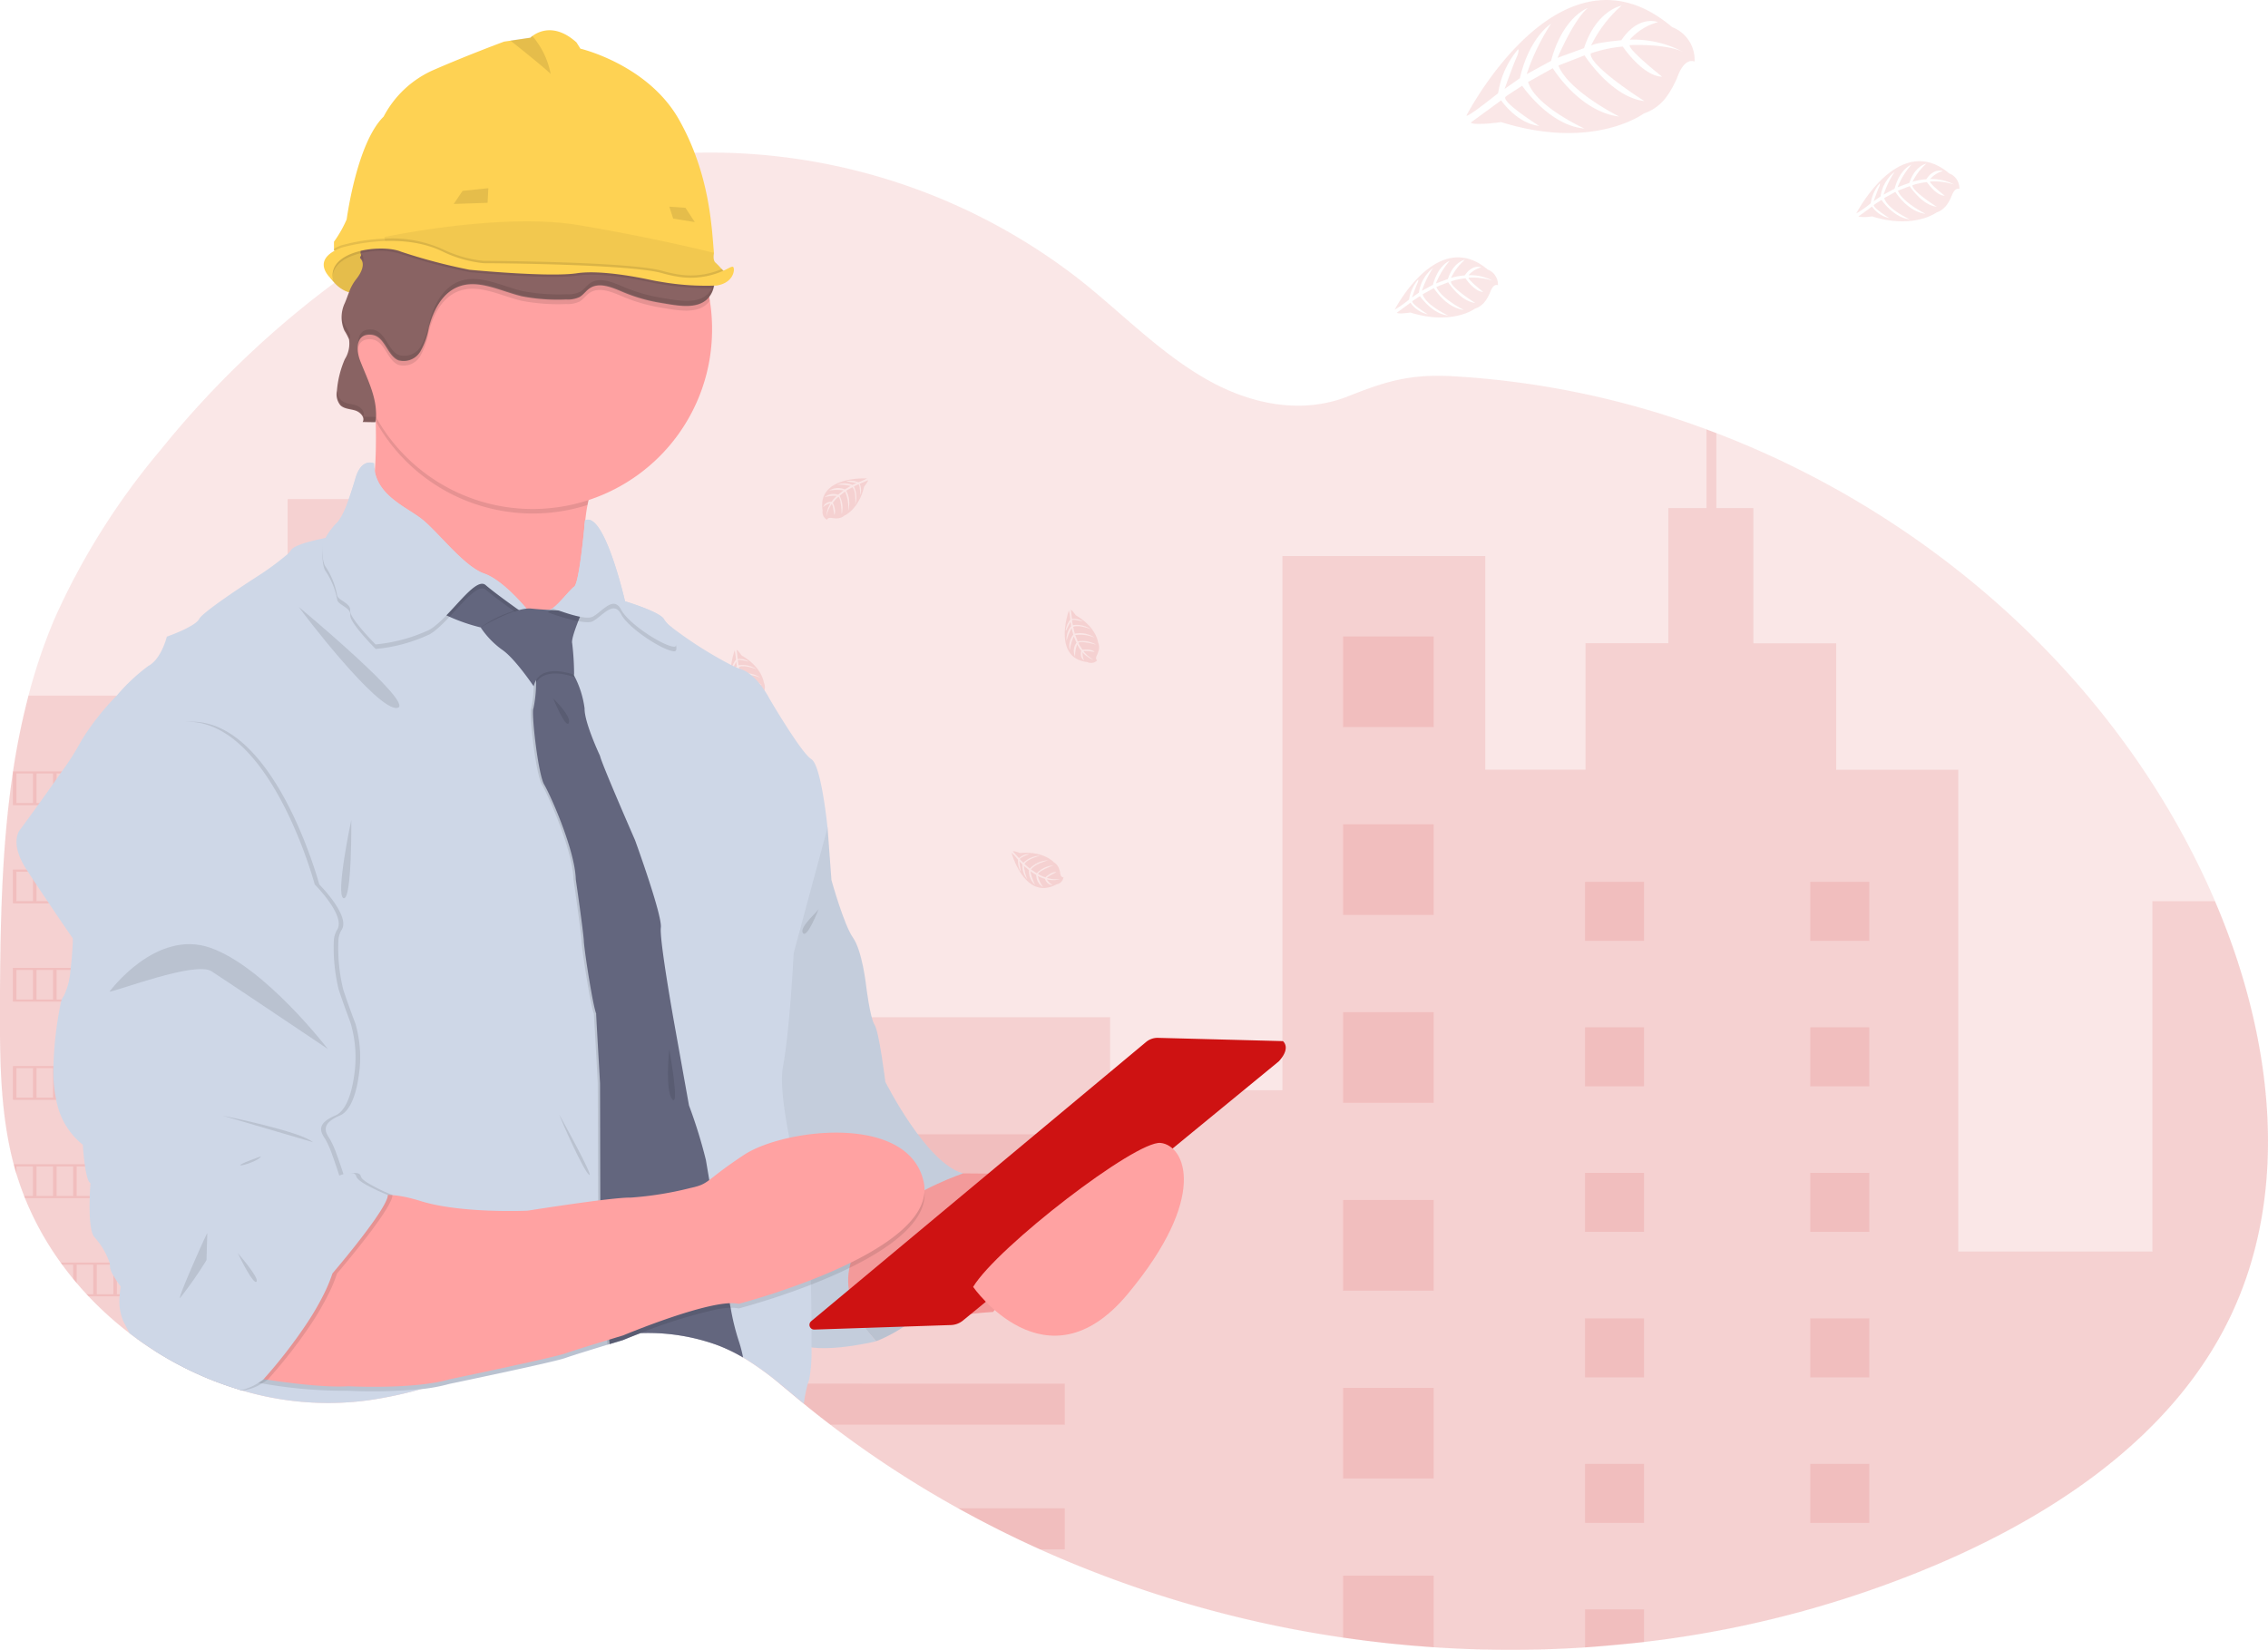 <svg xmlns="http://www.w3.org/2000/svg" width="256.104" height="186.323" viewBox="0 0 256.104 186.323">
  <g id="engineer-about" transform="translate(-0.01 0)">
    <path id="Path_6" data-name="Path 6" d="M315.628,263.731c-6.343,13.09-19.231,21.843-32.581,27.616A120.211,120.211,0,0,1,249.5,300.3q-3.32.394-6.661.611a129.187,129.187,0,0,1-17.093-.019q-5.135-.342-10.234-1.091a129.076,129.076,0,0,1-34.217-9.964q-4.715-2.123-9.238-4.636a118.186,118.186,0,0,1-14.44-9.443q-1.519-1.161-3-2.372l-.406-.332c-.776-.64-1.545-1.294-2.326-1.93a33.813,33.813,0,0,0-4.122-2.957c-.1-.057-.2-.115-.3-.17-.267-.155-.54-.3-.817-.439a18.712,18.712,0,0,0-1.753-.774,22.962,22.962,0,0,0-8.708-1.368c-.5,0-.994.033-1.493.067h0c-.7.048-1.4.119-2.095.21l-.258.036a47.473,47.473,0,0,0-6.575,1.411c-3.329.955-6.6,2.15-9.89,3.227h0c-1.4.461-2.8.9-4.208,1.294l-.31.086a46.071,46.071,0,0,1-6.116,1.28,34.081,34.081,0,0,1-14-1.127l-.158-.045-.291-.086-.4-.124q-1-.315-1.989-.69l-.4-.153q-.955-.368-1.87-.791l-.4-.181q-.955-.444-1.87-.939c-.22-.115-.437-.239-.652-.356q-.974-.545-1.911-1.142-.994-.633-1.944-1.321-.439-.315-.869-.647a38.534,38.534,0,0,1-4.626-4.172c-.079-.079-.153-.16-.227-.239-.38-.411-.752-.829-1.113-1.256-.134-.158-.267-.315-.4-.478q-.642-.783-1.24-1.6c-.06-.079-.117-.16-.174-.239a34.534,34.534,0,0,1-4.029-7.284c-.033-.079-.064-.16-.093-.239q-.478-1.23-.872-2.5c-.107-.353-.21-.716-.3-1.07-.031-.105-.06-.213-.086-.318-1.318-5.19-1.469-10.585-1.469-15.949V228.2c.038-8.677.172-17.5,1.452-26.059a1.089,1.089,0,0,1,.026-.177,81.385,81.385,0,0,1,1.746-8.555,63.11,63.11,0,0,1,2.94-8.67,80.542,80.542,0,0,1,11.982-19.071A107.5,107.5,0,0,1,101.632,146.8q1.576-1.154,3.2-2.24l.5-.327c.174-.117.349-.239.523-.342h0c.358-.239.716-.463,1.08-.69l.406-.253.774-.478.239-.136.413-.239.408-.239q.716-.423,1.45-.826,3.131-1.746,6.41-3.191.967-.427,1.946-.824a68.646,68.646,0,0,1,9.111-2.988q1.72-.435,3.461-.764,2.054-.4,4.129-.657a65.534,65.534,0,0,1,6.635-.494,67.907,67.907,0,0,1,43.584,14.43c4.872,3.879,9.25,8.471,14.722,11.445,4.777,2.589,10.368,3.661,15.483,1.624,4.227-1.684,6.979-2.52,11.727-2.264a98.293,98.293,0,0,1,28.734,6.009c.373.136.745.277,1.115.418,24.053,9.207,44.733,27.489,55.476,50.983q.425.931.829,1.877C320.388,231.6,322.7,249.144,315.628,263.731Z" transform="translate(-63.853 -114.861)" fill="#ce1212" opacity="0.1"/>
    <path id="Path_7" data-name="Path 7" d="M111.644,305.815V396.37l-.31.086a46.066,46.066,0,0,1-6.116,1.28,34.083,34.083,0,0,1-14-1.127l-.158-.045-.291-.086-.4-.124q-1-.315-1.989-.69l-.4-.153q-.955-.368-1.87-.791l-.4-.181q-.955-.444-1.87-.939c-.22-.115-.437-.239-.652-.356q-.974-.545-1.911-1.142-.994-.633-1.944-1.321-.439-.315-.869-.647a38.545,38.545,0,0,1-4.626-4.172c-.079-.079-.153-.16-.227-.239-.38-.411-.752-.829-1.113-1.256-.134-.158-.267-.315-.4-.478q-.642-.783-1.24-1.6c-.06-.079-.117-.16-.174-.239a34.535,34.535,0,0,1-4.029-7.284c-.033-.079-.064-.16-.093-.239q-.478-1.23-.872-2.5c-.107-.353-.21-.716-.3-1.07-.031-.105-.06-.213-.086-.318-1.318-5.19-1.469-10.585-1.469-15.949v-1.875c.038-8.677.172-17.5,1.452-26.059a1.086,1.086,0,0,1,.026-.177,81.383,81.383,0,0,1,1.746-8.555H91.454V305.815h4.863V295.93h10.466v9.885Z" transform="translate(-63.83 -239.566)" fill="#ce1212" opacity="0.1"/>
    <path id="Path_8" data-name="Path 8" d="M573.878,363.371c-6.343,13.09-19.231,21.843-32.581,27.616a120.212,120.212,0,0,1-33.544,8.951q-3.32.394-6.661.611A129.178,129.178,0,0,1,484,400.531q-5.135-.342-10.234-1.091a129.077,129.077,0,0,1-34.217-9.964q-4.715-2.123-9.238-4.636a118.182,118.182,0,0,1-14.44-9.443q-1.519-1.161-3-2.372l-.406-.332c-.776-.64-1.545-1.294-2.326-1.93a33.824,33.824,0,0,0-4.122-2.957c-.1-.057-.2-.115-.3-.17-.267-.155-.54-.3-.817-.44a18.709,18.709,0,0,0-1.753-.774V329.378h44.325v8.247h19.453V277.3h22.9v24.122h11.325V287.141h9.357V271.885h4.3V263c.373.136.745.277,1.115.418v8.467h4.184v15.266h9.35v14.282h13.788v54.413h21.915V316.274h7.062C578.638,331.241,580.95,348.783,573.878,363.371Z" transform="translate(-322.102 -214.501)" fill="#ce1212" opacity="0.1"/>
    <rect id="Rectangle_19" data-name="Rectangle 19" width="10.234" height="10.234" transform="translate(151.667 71.878)" fill="#ce1212" opacity="0.1"/>
    <rect id="Rectangle_20" data-name="Rectangle 20" width="10.234" height="10.234" transform="translate(151.667 93.091)" fill="#ce1212" opacity="0.1"/>
    <rect id="Rectangle_21" data-name="Rectangle 21" width="10.234" height="10.234" transform="translate(151.667 114.307)" fill="#ce1212" opacity="0.1"/>
    <rect id="Rectangle_22" data-name="Rectangle 22" width="10.234" height="10.234" transform="translate(151.667 135.522)" fill="#ce1212" opacity="0.1"/>
    <rect id="Rectangle_23" data-name="Rectangle 23" width="10.234" height="10.234" transform="translate(151.667 156.735)" fill="#ce1212" opacity="0.1"/>
    <path id="Path_9" data-name="Path 9" d="M709.074,805v8.082q-5.135-.341-10.234-1.091V805Z" transform="translate(-547.173 -627.055)" fill="#ce1212" opacity="0.1"/>
    <rect id="Rectangle_24" data-name="Rectangle 24" width="35.822" height="4.636" transform="translate(84.422 128.104)" fill="#ce1212" opacity="0.1"/>
    <rect id="Rectangle_25" data-name="Rectangle 25" width="35.822" height="4.636" transform="translate(84.422 142.183)" fill="#ce1212" opacity="0.1"/>
    <path id="Path_10" data-name="Path 10" d="M464.634,714.21v4.633H438.162q-1.519-1.161-3-2.372l-.406-.332c-.776-.64-1.545-1.294-2.326-1.93Z" transform="translate(-344.389 -557.948)" fill="#ce1212" opacity="0.1"/>
    <path id="Path_11" data-name="Path 11" d="M528.922,773.15v4.636h-2.794q-4.714-2.123-9.238-4.636Z" transform="translate(-408.678 -602.812)" fill="#ce1212" opacity="0.1"/>
    <rect id="Rectangle_26" data-name="Rectangle 26" width="6.661" height="6.661" transform="translate(178.994 99.59)" fill="#ce1212" opacity="0.1"/>
    <rect id="Rectangle_27" data-name="Rectangle 27" width="6.661" height="6.661" transform="translate(34.741 68.547)" fill="#ce1212" opacity="0.1"/>
    <rect id="Rectangle_28" data-name="Rectangle 28" width="6.661" height="6.661" transform="translate(34.741 84.023)" fill="#ce1212" opacity="0.1"/>
    <rect id="Rectangle_29" data-name="Rectangle 29" width="6.661" height="6.661" transform="translate(34.741 99.497)" fill="#ce1212" opacity="0.1"/>
    <rect id="Rectangle_30" data-name="Rectangle 30" width="6.661" height="6.661" transform="translate(34.741 114.973)" fill="#ce1212" opacity="0.1"/>
    <rect id="Rectangle_31" data-name="Rectangle 31" width="6.661" height="6.661" transform="translate(34.741 130.449)" fill="#ce1212" opacity="0.1"/>
    <rect id="Rectangle_32" data-name="Rectangle 32" width="6.661" height="6.661" transform="translate(34.741 145.923)" fill="#ce1212" opacity="0.1"/>
    <rect id="Rectangle_33" data-name="Rectangle 33" width="6.661" height="6.661" transform="translate(204.427 99.59)" fill="#ce1212" opacity="0.1"/>
    <rect id="Rectangle_34" data-name="Rectangle 34" width="6.661" height="6.661" transform="translate(178.994 116.021)" fill="#ce1212" opacity="0.1"/>
    <rect id="Rectangle_35" data-name="Rectangle 35" width="6.661" height="6.661" transform="translate(204.427 116.021)" fill="#ce1212" opacity="0.1"/>
    <rect id="Rectangle_36" data-name="Rectangle 36" width="6.661" height="6.661" transform="translate(178.994 132.455)" fill="#ce1212" opacity="0.1"/>
    <rect id="Rectangle_37" data-name="Rectangle 37" width="6.661" height="6.661" transform="translate(204.427 132.455)" fill="#ce1212" opacity="0.1"/>
    <rect id="Rectangle_38" data-name="Rectangle 38" width="6.661" height="6.661" transform="translate(178.994 148.889)" fill="#ce1212" opacity="0.1"/>
    <rect id="Rectangle_39" data-name="Rectangle 39" width="6.661" height="6.661" transform="translate(204.427 148.889)" fill="#ce1212" opacity="0.1"/>
    <rect id="Rectangle_40" data-name="Rectangle 40" width="6.661" height="6.661" transform="translate(178.994 165.321)" fill="#ce1212" opacity="0.1"/>
    <rect id="Rectangle_41" data-name="Rectangle 41" width="6.661" height="6.661" transform="translate(204.427 165.321)" fill="#ce1212" opacity="0.1"/>
    <path id="Path_12" data-name="Path 12" d="M749.43,765.307v-4.3h6.661V764.7Z" transform="translate(-570.436 -579.258)" fill="#ce1212" opacity="0.1"/>
    <path id="Path_13" data-name="Path 13" d="M69.93,424.68V428.5H95.406V424.68Zm2.269,3.582h-1.87v-3.344H72.2Zm2.269,0H72.6v-3.344h1.87Zm2.269,0h-1.87v-3.344h1.87Zm2.269,0h-1.87v-3.344h1.87Zm2.269,0H79.4v-3.344h1.87Zm2.269,0h-1.87v-3.344h1.87Zm2.269,0h-1.87v-3.344h1.87Zm2.269,0h-1.87v-3.344h1.87Zm2.269,0H88.48v-3.344h1.87Zm2.269,0h-1.87v-3.344h1.87Zm2.388,0H93.018v-3.344h1.989Z" transform="translate(-68.466 -337.567)" fill="#ce1212" opacity="0.1"/>
    <path id="Path_14" data-name="Path 14" d="M69.93,471.14v3.809H95.406V471.14Zm2.269,3.571h-1.87v-3.332H72.2Zm2.269,0H72.6v-3.332h1.87Zm2.269,0h-1.87v-3.332h1.87Zm2.269,0h-1.87v-3.332h1.87Zm2.269,0H79.4v-3.332h1.87Zm2.269,0h-1.87v-3.332h1.87Zm2.269,0h-1.87v-3.332h1.87Zm2.269,0h-1.87v-3.332h1.87Zm2.269,0H88.48v-3.332h1.87Zm2.269,0h-1.87v-3.332h1.87Zm2.388,0H93.018v-3.332h1.989Z" transform="translate(-68.466 -372.931)" fill="#ce1212" opacity="0.1"/>
    <path id="Path_15" data-name="Path 15" d="M69.93,517.59V521.4H95.406V517.59Zm2.269,3.571h-1.87v-3.332H72.2Zm2.269,0H72.6v-3.332h1.87Zm2.269,0h-1.87v-3.332h1.87Zm2.269,0h-1.87v-3.332h1.87Zm2.269,0H79.4v-3.332h1.87Zm2.269,0h-1.87v-3.332h1.87Zm2.269,0h-1.87v-3.332h1.87Zm2.269,0h-1.87v-3.332h1.87Zm2.269,0H88.48v-3.332h1.87Zm2.269,0h-1.87v-3.332h1.87Zm2.388,0H93.018v-3.332h1.989Z" transform="translate(-68.466 -408.287)" fill="#ce1212" opacity="0.1"/>
    <path id="Path_16" data-name="Path 16" d="M69.93,564v3.821H95.406V564Zm2.269,3.582h-1.87v-3.344H72.2Zm2.269,0H72.6v-3.344h1.87Zm2.269,0h-1.87v-3.344h1.87Zm2.269,0h-1.87v-3.344h1.87Zm2.269,0H79.4v-3.344h1.87Zm2.269,0h-1.87v-3.344h1.87Zm2.269,0h-1.87v-3.344h1.87Zm2.269,0h-1.87v-3.344h1.87Zm2.269,0H88.48v-3.344h1.87Zm2.269,0h-1.87v-3.344h1.87Zm2.388,0H93.018v-3.344h1.989Z" transform="translate(-68.466 -443.613)" fill="#ce1212" opacity="0.1"/>
    <path id="Path_17" data-name="Path 17" d="M70.34,610.49c.091.358.193.716.3,1.07v-.831h1.87v3.344h-1c.029.079.06.16.093.239H95.728V610.49Zm4.44,3.582H72.91v-3.344h1.87Zm2.269,0h-1.87v-3.344h1.87Zm2.269,0h-1.87v-3.344h1.87Zm2.269,0h-1.87v-3.344h1.87Zm2.269,0h-1.87v-3.344h1.87Zm2.269,0h-1.87v-3.344h1.87Zm2.269,0h-1.87v-3.344h1.87Zm2.269,0h-1.87v-3.344h1.87Zm2.269,0h-1.87v-3.344h1.87Zm2.388,0H93.33v-3.344h1.989Z" transform="translate(-68.778 -479)" fill="#ce1212" opacity="0.1"/>
    <path id="Path_18" data-name="Path 18" d="M92.51,656.94c.057.079.115.16.174.239h1.24v1.6c.131.16.265.318.4.478v-2.078h1.87v3.344h-.757c.074.079.148.16.227.239h16.931v-3.821Zm5.952,3.582h-1.87v-3.344h1.87Zm2.269,0h-1.87v-3.344h1.87Zm2.269,0h-1.87v-3.344H103Zm2.269,0H103.4v-3.344h1.87Zm2.269,0h-1.87v-3.344h1.87Zm2.269,0h-1.87v-3.344h1.87Zm2.388,0H110.2v-3.344h1.989Z" transform="translate(-85.653 -514.356)" fill="#ce1212" opacity="0.1"/>
    <path id="Path_19" data-name="Path 19" d="M144.87,703.39c.215.122.432.239.652.356v-.117h1.87v1.056l.4.181v-1.237h1.87v2.028l.4.153v-2.181h1.989v2.866l.4.124V703.39Z" transform="translate(-125.508 -549.712)" fill="#ce1212" opacity="0.1"/>
    <path id="Path_20" data-name="Path 20" d="M457.627,286.146s-5.694-.344-5.015,3.645a.974.974,0,0,0,.506,1.027s0-.3.583-.2a2.664,2.664,0,0,0,.619.029,1.287,1.287,0,0,0,.757-.311h0s1.6-.662,2.224-3.277c0,0,.459-.571.442-.716l-.955.411a1.719,1.719,0,0,1,.072,1.268s-.031-1.242-.217-1.213c-.036,0-.5.239-.5.239a2.835,2.835,0,0,1,.139,2.085s.162-1.486-.313-2l-.693.4a2.977,2.977,0,0,1,.213,2.264,4.224,4.224,0,0,0-.353-2.166l-.614.478a2.9,2.9,0,0,1,.239,2.073s-.05-1.817-.375-1.956a3.681,3.681,0,0,0-.619.669s.425.891.162,1.361c0,0-.162-1.208-.3-1.216a4.024,4.024,0,0,0-.587,1.352,2.908,2.908,0,0,1,.458-1.433,1.6,1.6,0,0,0-.817.423s.084-.566.955-.616a3.726,3.726,0,0,1,.561-.645,3.518,3.518,0,0,0-1.385.16,1.556,1.556,0,0,1,1.543-.291l.6-.494a4.978,4.978,0,0,0-1.614.017,1.943,1.943,0,0,1,1.777-.129l.659-.394a6.015,6.015,0,0,0-1.543-.134,2.367,2.367,0,0,1,1.736.029l.478-.213s-.716-.139-.915-.16-.22-.079-.22-.079a2.455,2.455,0,0,1,1.33.148A6.016,6.016,0,0,0,457.627,286.146Z" transform="translate(-359.708 -232.113)" fill="#ce1212" opacity="0.1"/>
    <path id="Path_21" data-name="Path 21" d="M409.707,367.288s-1.946,5.359,2.071,5.849a.972.972,0,0,0,1.125-.193s-.279-.093-.022-.616a2.719,2.719,0,0,0,.205-.583,1.292,1.292,0,0,0-.086-.814h0s-.179-1.722-2.51-3.062c0,0-.416-.6-.561-.628l.119,1.039a1.721,1.721,0,0,1,1.237.291s-1.194-.322-1.225-.136c0,.036.088.547.088.547a2.828,2.828,0,0,1,2.037.459s-1.38-.578-2-.265l.186.759a2.992,2.992,0,0,1,2.231.439,4.248,4.248,0,0,0-2.178-.275l.284.716a2.963,2.963,0,0,1,2.056.356s-1.758-.478-1.98-.2a3.761,3.761,0,0,0,.463.781s.977-.153,1.352.239c0,0-1.206-.189-1.249-.064a4.117,4.117,0,0,0,1.13.955,2.923,2.923,0,0,1-1.24-.848,1.605,1.605,0,0,0,.174.905s-.521-.239-.322-1.087a3.655,3.655,0,0,1-.459-.716,3.464,3.464,0,0,0-.239,1.373,1.557,1.557,0,0,1,.158-1.562l-.3-.716a4.834,4.834,0,0,0-.444,1.555,1.969,1.969,0,0,1,.382-1.743L410,369.3a5.954,5.954,0,0,0-.566,1.433,2.359,2.359,0,0,1,.518-1.657l-.069-.511s-.334.64-.413.834-.139.186-.139.186a2.455,2.455,0,0,1,.518-1.235A6.032,6.032,0,0,0,409.707,367.288Z" transform="translate(-326.735 -293.845)" fill="#ce1212" opacity="0.1"/>
    <path id="Path_22" data-name="Path 22" d="M567.74,348.36s-1.944,5.369,2.071,5.847a.975.975,0,0,0,1.127-.2s-.282-.093-.021-.614a2.563,2.563,0,0,0,.2-.585,1.293,1.293,0,0,0-.084-.814h0s-.179-1.722-2.51-3.062c0,0-.418-.6-.564-.626l.122,1.036a1.729,1.729,0,0,1,1.237.294s-1.194-.322-1.228-.139c0,.038.088.547.088.547a2.848,2.848,0,0,1,2.04.459s-1.38-.576-2.006-.265l.189.762a2.98,2.98,0,0,1,2.231.439,4.252,4.252,0,0,0-2.181-.277l.284.716a2.963,2.963,0,0,1,2.056.356s-1.755-.478-1.98-.193a3.687,3.687,0,0,0,.478.781s.974-.155,1.352.239c0,0-1.206-.189-1.249-.062a4.137,4.137,0,0,0,1.127.955,2.9,2.9,0,0,1-1.237-.848,1.617,1.617,0,0,0,.172.905s-.518-.239-.32-1.084a3.85,3.85,0,0,1-.461-.716,3.521,3.521,0,0,0-.239,1.373,1.556,1.556,0,0,1,.158-1.562l-.3-.716a4.834,4.834,0,0,0-.444,1.552,1.964,1.964,0,0,1,.382-1.741l-.191-.745a5.955,5.955,0,0,0-.566,1.433,2.371,2.371,0,0,1,.521-1.658l-.069-.511s-.334.64-.416.834-.139.186-.139.186a2.473,2.473,0,0,1,.521-1.235A5.87,5.87,0,0,0,567.74,348.36Z" transform="translate(-447.025 -279.436)" fill="#ce1212" opacity="0.1"/>
    <path id="Path_23" data-name="Path 23" d="M341.837,531.855s-1.947,5.362,2.071,5.851a.97.97,0,0,0,1.125-.2s-.28-.093-.022-.614a2.571,2.571,0,0,0,.205-.585,1.276,1.276,0,0,0-.086-.814h0s-.179-1.722-2.51-3.06c0,0-.416-.6-.561-.628l.119,1.037a1.727,1.727,0,0,1,1.237.294s-1.194-.323-1.225-.138c0,.038.088.547.088.547a2.841,2.841,0,0,1,2.037.459s-1.38-.576-2-.265l.186.762a2.98,2.98,0,0,1,2.231.439,4.242,4.242,0,0,0-2.178-.277l.284.716a2.963,2.963,0,0,1,2.056.356s-1.755-.478-1.98-.193a3.765,3.765,0,0,0,.463.781s.977-.155,1.354.239c0,0-1.208-.189-1.251-.062a4.162,4.162,0,0,0,1.13.956,2.908,2.908,0,0,1-1.24-.845,1.6,1.6,0,0,0,.174.9s-.521-.239-.322-1.084a3.854,3.854,0,0,1-.459-.716,3.474,3.474,0,0,0-.239,1.373,1.556,1.556,0,0,1,.158-1.562l-.3-.717a4.787,4.787,0,0,0-.442,1.552,1.964,1.964,0,0,1,.382-1.741l-.191-.743a5.907,5.907,0,0,0-.566,1.433,2.357,2.357,0,0,1,.518-1.657l-.069-.514s-.334.64-.413.834-.139.186-.139.186a2.446,2.446,0,0,1,.521-1.235A6.091,6.091,0,0,0,341.837,531.855Z" transform="translate(-275.074 -419.111)" fill="#ce1212" opacity="0.1"/>
    <path id="Path_24" data-name="Path 24" d="M309.5,320.258s-1.944,5.359,2.071,5.849a.977.977,0,0,0,1.127-.193s-.282-.093-.021-.616a2.679,2.679,0,0,0,.2-.585,1.285,1.285,0,0,0-.084-.812h0s-.179-1.722-2.513-3.062c0,0-.416-.6-.561-.628l.122,1.039a1.715,1.715,0,0,1,1.235.291s-1.194-.322-1.225-.136c0,.036.088.547.088.547a2.835,2.835,0,0,1,2.04.459s-1.38-.578-2.006-.265l.186.76a2.986,2.986,0,0,1,2.233.439,4.232,4.232,0,0,0-2.181-.275l.284.716a2.955,2.955,0,0,1,2.056.358s-1.755-.478-1.98-.2a3.76,3.76,0,0,0,.463.781s.977-.153,1.354.239c0,0-1.206-.189-1.249-.064a4.094,4.094,0,0,0,1.127.955,2.938,2.938,0,0,1-1.24-.848,1.605,1.605,0,0,0,.174.905s-.521-.239-.32-1.087a3.768,3.768,0,0,1-.461-.716,3.511,3.511,0,0,0-.239,1.373,1.55,1.55,0,0,1,.158-1.562l-.3-.716a4.785,4.785,0,0,0-.442,1.555,1.969,1.969,0,0,1,.382-1.743l-.191-.743a5.95,5.95,0,0,0-.566,1.433,2.375,2.375,0,0,1,.518-1.657l-.067-.511s-.337.64-.416.831-.139.189-.139.189a2.446,2.446,0,0,1,.521-1.235A5.841,5.841,0,0,0,309.5,320.258Z" transform="translate(-250.461 -258.047)" fill="#ce1212" opacity="0.1"/>
    <path id="Path_25" data-name="Path 25" d="M371.44,442.043s1.5,5.493,5.066,3.582a.972.972,0,0,0,.807-.807s-.282.086-.37-.49a2.627,2.627,0,0,0-.172-.595,1.264,1.264,0,0,0-.537-.616h0s-1.139-1.3-3.821-1.056c0,0-.688-.251-.822-.186l.7.776a1.744,1.744,0,0,1,1.18-.478s-1.168.43-1.082.595c.019.033.387.4.387.4a2.821,2.821,0,0,1,1.93-.8s-1.459.325-1.789.941l.59.514a3,3,0,0,1,2.078-.929s-1.517.392-1.942,1.032l.65.428a2.888,2.888,0,0,1,1.887-.893s-1.705.628-1.732.982a3.721,3.721,0,0,0,.831.37s.716-.688,1.24-.59c0,0-1.1.542-1.058.669a4.25,4.25,0,0,0,1.469.124,2.914,2.914,0,0,1-1.5.024,1.59,1.59,0,0,0,.664.638s-.564.1-.888-.7a3.784,3.784,0,0,1-.793-.322,3.531,3.531,0,0,0,.6,1.261,1.558,1.558,0,0,1-.771-1.369l-.662-.413a5,5,0,0,0,.533,1.524,1.965,1.965,0,0,1-.693-1.643l-.583-.5a5.968,5.968,0,0,0,.368,1.5,2.394,2.394,0,0,1-.53-1.653l-.351-.38s.1.716.141.92,0,.239,0,.239a2.452,2.452,0,0,1-.287-1.309A5.968,5.968,0,0,0,371.44,442.043Z" transform="translate(-297.966 -350.648)" fill="#ce1212" opacity="0.1"/>
    <path id="Path_26" data-name="Path 26" d="M542.08,462.622s1.5,5.493,5.063,3.582a.97.97,0,0,0,.81-.807s-.284.086-.373-.478a2.509,2.509,0,0,0-.17-.595,1.28,1.28,0,0,0-.54-.616h0s-1.139-1.3-3.821-1.053c0,0-.688-.253-.819-.189l.7.776a1.745,1.745,0,0,1,1.18-.478s-1.168.43-1.08.595c.017.033.387.4.387.4a2.821,2.821,0,0,1,1.93-.8s-1.462.325-1.791.941l.592.513a2.955,2.955,0,0,1,2.075-.929s-1.514.392-1.939,1.032l.65.427a2.887,2.887,0,0,1,1.884-.893s-1.705.628-1.729.982a3.693,3.693,0,0,0,.829.37s.716-.688,1.24-.59c0,0-1.094.542-1.058.669a4.259,4.259,0,0,0,1.471.124,2.926,2.926,0,0,1-1.5.024,1.607,1.607,0,0,0,.664.638s-.564.1-.888-.7a3.724,3.724,0,0,1-.791-.322,3.508,3.508,0,0,0,.595,1.261,1.558,1.558,0,0,1-.771-1.368l-.661-.418a4.961,4.961,0,0,0,.535,1.524,1.965,1.965,0,0,1-.693-1.643l-.585-.5a5.9,5.9,0,0,0,.37,1.5,2.388,2.388,0,0,1-.533-1.653l-.351-.38s.1.717.141.92,0,.239,0,.239a2.454,2.454,0,0,1-.287-1.309A6.007,6.007,0,0,0,542.08,462.622Z" transform="translate(-427.852 -366.321)" fill="#ce1212" opacity="0.1"/>
    <path id="Path_27" data-name="Path 27" d="M447.568,620.692s12.391-4.172,9.826-18.956l-15.739-4.086L438,609.78Z" transform="translate(-348.629 -469.226)" fill="#ced7e7"/>
    <path id="Path_28" data-name="Path 28" d="M438,622.8l9.565,10.912s12.391-4.172,9.826-18.956Z" transform="translate(-348.629 -482.25)" opacity="0.1"/>
    <path id="Path_29" data-name="Path 29" d="M219.944,179.093s1.672,2.72,3.957,1.361.093-5.113.093-5.113S219.617,174.741,219.944,179.093Z" transform="translate(-182.639 -147.756)" fill="#fed253"/>
    <path id="Path_30" data-name="Path 30" d="M223.9,180.459a2.357,2.357,0,0,1-1.841.31,3.712,3.712,0,0,1-1.829-1.28,3.985,3.985,0,0,1-.287-.389,3.3,3.3,0,0,1,1.034-3.021h0a4.211,4.211,0,0,1,2.742-.755,1.243,1.243,0,0,1,.268.024l.045.076c.064.122.205.392.356.752C224.9,177.359,225.509,179.5,223.9,180.459Z" transform="translate(-182.638 -147.761)" opacity="0.1"/>
    <path id="Path_31" data-name="Path 31" d="M460.553,611.85l8.6.7,16,.131L472.545,628.2s-4,.217-4.824.781-12.393.263-12.393.263l-1.868-7.958Z" transform="translate(-360.397 -480.035)" fill="#ffa2a2"/>
    <path id="Path_32" data-name="Path 32" d="M460.553,611.85l8.6.7,16,.131L472.545,628.2s-4,.217-4.824.781-12.393.263-12.393.263l-1.868-7.958Z" transform="translate(-360.397 -480.035)" opacity="0.05"/>
    <path id="Path_33" data-name="Path 33" d="M419.036,436.017l2,3.391.435,5.913s1.392,5.042,2.436,6.52,1.478,5.393,1.478,5.393.435,3.652.955,4.433,1.218,6.448,1.218,6.448,4.609,9.216,8.782,10.346c0,0-20.695,6.783-9.826,18.956,0,0-7.738,1.911-9.565-.26s-6.608-34.346-6.608-34.346l1.478-27.131Z" transform="translate(-327.575 -345.94)" fill="#ced7e7"/>
    <path id="Path_34" data-name="Path 34" d="M419.036,436.017l2,3.391.435,5.913s1.392,5.042,2.436,6.52,1.478,5.393,1.478,5.393.435,3.652.955,4.433,1.218,6.448,1.218,6.448,4.609,9.216,8.782,10.346c0,0-20.695,6.783-9.826,18.956,0,0-7.738,1.911-9.565-.26s-6.608-34.346-6.608-34.346l1.478-27.131Z" transform="translate(-327.575 -345.94)" opacity="0.05"/>
    <path id="Path_35" data-name="Path 35" d="M261.059,251.332a18.629,18.629,0,0,0,.5,9.052l-3.219,9.216s-24.521-13.652-22.433-16.957c1.182-1.875,1.333-6.835,1.237-10.776-.069-2.995-.282-5.4-.282-5.4s30.093,2.959,26.088,9.828A16.214,16.214,0,0,0,261.059,251.332Z" transform="translate(-194.707 -194.307)" fill="#ffa2a2"/>
    <path id="Path_36" data-name="Path 36" d="M266.4,246.3a16.215,16.215,0,0,0-1.892,5.035,20.289,20.289,0,0,1-23.914-9.465c-.069-2.995-.282-5.4-.282-5.4S270.4,239.429,266.4,246.3Z" transform="translate(-198.154 -194.307)" opacity="0.1"/>
    <path id="Path_37" data-name="Path 37" d="M271.355,151.165a20.262,20.262,0,1,1-36.794-11.7q.43-.6.905-1.18a20.268,20.268,0,0,1,6.594-5.254h0a19.9,19.9,0,0,1,4.335-1.571,20.192,20.192,0,0,1,24.96,19.708Z" transform="translate(-190.938 -113.958)" fill="#ffa2a2"/>
    <path id="Path_38" data-name="Path 38" d="M158.205,346.94c-.3,1.619.076,4.578.652,7.59.024.131.05.263.076.394s.064.334.1.5c.265,1.294.554,2.577.836,3.742s.535,2.164.75,2.985c.325,1.23.547,2,.547,2s.029.759.067,1.968c.021.7.045,1.548.069,2.486,0,.272.017.549.024.836.012.5.024,1.017.036,1.548,0,.172,0,.344.012.518,0,.571.021,1.154.031,1.734.012.8.022,1.6.026,2.369v2.976a17.569,17.569,0,0,1-.258,3.652c-.055.139-.105.289-.153.447a15.1,15.1,0,0,0-.449,2.262l-.406-.332c-.776-.64-1.545-1.294-2.326-1.93a33.819,33.819,0,0,0-4.122-2.957c-.1-.057-.2-.115-.3-.17-.267-.155-.54-.3-.817-.439a18.711,18.711,0,0,0-1.753-.774,22.96,22.96,0,0,0-8.708-1.369c-1.194.456-1.97.783-1.97.783l-1.519.459-.253.076c-1.646.5-3.96,1.213-4.793,1.509-1.347.478-13.043,2.911-13.043,2.911a19.423,19.423,0,0,1-3.262.6,46.06,46.06,0,0,1-6.116,1.28,34.081,34.081,0,0,1-14-1.127,2.291,2.291,0,0,1-.406-.012,1.246,1.246,0,0,0,.239-.034l-.291-.086-.4-.124q-1-.315-1.989-.69l-.4-.153q-.955-.368-1.87-.79l-.4-.182q-.955-.444-1.87-.939c-.22-.115-.437-.239-.652-.356q-.974-.545-1.911-1.142c-.105-.9-.16-1.5-.16-1.5l-.931-4.638-.048-.239-.669-3.344L85.383,369l-1.455-7.275-.048-.239-.669-3.344-.048-.239-1.474-7.27-.048-.239-.669-3.344-.048-.239-1.462-7.284-.048-.239-.669-3.332-.048-.239-.265-1.314-.4-1.989s-1.273-1.82-2.706-3.972l-.16-.239c-.408-.6-.829-1.232-1.237-1.849-.136-.2-.268-.4-.4-.6q-.3-.451-.578-.881l-.129-.2-.026-.041c-2.059-3.186-.681-4.571-.681-4.571s.865-1.17,1.98-2.718c.055-.079.112-.158.172-.239.478-.669,1-1.4,1.519-2.13l.4-.568c.15-.213.3-.425.442-.635.057-.079.112-.16.165-.239a28.261,28.261,0,0,0,2.195-3.47,28.853,28.853,0,0,1,4-5.085,21.081,21.081,0,0,1,3.563-3.344c1.478-.781,2.087-3.305,2.087-3.305s3.217-1.127,3.652-2,6.522-4.777,6.522-4.777a32.166,32.166,0,0,0,3.458-2.541,2.038,2.038,0,0,0,.365-.427c.346-.621,2.608-1.132,3.528-1.316.239-.048.387-.074.387-.074a7.783,7.783,0,0,1,1.392-1.827,8.374,8.374,0,0,0,1.237-2.584c.428-1.208.759-2.372.759-2.372.7-2.348,2.087-1.653,2.087-1.653a4.774,4.774,0,0,0,.091.955h0c.58,2.866,3.733,4.06,5.388,5.4,1.827,1.476,4.7,5.3,6.957,6.085,1.872.647,4.043,3.088,4.731,3.9l.053.062c.115.134.172.21.172.21s1.283-.067,2.064-.081h.284a.831.831,0,0,0,.435-.177c.776-.528,1.932-2.076,2.436-2.431.607-.437,1.218-7.48,1.218-7.48l.031-.014c2.166-1.015,4.49,9.145,4.49,9.145s4.086,1.218,4.435,2.087a3.123,3.123,0,0,0,.838.848,45.942,45.942,0,0,0,6.711,4.263c.053.026.1.053.155.074a1.582,1.582,0,0,0,.146.069c.088.043.174.081.256.117q.193.086.358.143l.143.05a3.453,3.453,0,0,1,.955.494c.086.062.172.127.256.2a6.748,6.748,0,0,1,.893.9c.041.048.079.1.117.146h0a8.039,8.039,0,0,1,.478.659,9.762,9.762,0,0,1,.6,1s3.563,6.088,4.7,6.78,1.827,7.741,1.827,7.741h0l-3.821,14.165s-.179,3.582-.513,7.237C158.723,343.355,158.487,345.44,158.205,346.94Z" transform="translate(-69.789 -226.427)" fill="#ced7e7"/>
    <path id="Path_39" data-name="Path 39" d="M279.961,336.023a13.9,13.9,0,0,1-4.564,1.521,3.759,3.759,0,0,1-.783-.045,20.144,20.144,0,0,1-5.173-2.042l3.609-3.957,4.39,2.176,1.615,1.5Z" transform="translate(-220.326 -266.641)" fill="#63667e"/>
    <path id="Path_40" data-name="Path 40" d="M271.1,147.935a2.4,2.4,0,0,1-.308.356c-1.256,1.194-3.487.7-5.2.423a18.938,18.938,0,0,1-4.33-1.251c-1.208-.516-2.658-1.146-3.745-.406-.418.282-.7.733-1.139.982a3.136,3.136,0,0,1-1.5.272,21.932,21.932,0,0,1-4.975-.358c-2.434-.568-4.951-2-7.265-1.056-1.81.736-2.792,2.706-3.282,4.6a8.323,8.323,0,0,1-.955,2.7,2.178,2.178,0,0,1-2.472.977c-1.311-.547-1.5-2.773-3.086-2.885-1.736-.122-1.715,1.672-1.208,2.969.75,1.911,1.732,3.821,1.775,5.813a20.274,20.274,0,0,1,1.156-21.6,2.183,2.183,0,0,0,.862-1.008,1.506,1.506,0,0,0,.043-.172c.131-.666-.239-1.366-.26-2.063-.084-1.7,1.76-2.89,3.451-3.1,1.125-.143,2.276-.033,3.4-.069h0a7.7,7.7,0,0,0,1.684-.224,8.1,8.1,0,0,0,2.627-1.349A20.3,20.3,0,0,1,271.09,147.94Z" transform="translate(-190.945 -113.973)" opacity="0.1"/>
    <path id="Path_41" data-name="Path 41" d="M265.583,135.441a2.628,2.628,0,0,1-.716,1.242c-1.256,1.194-3.487.7-5.2.42a18.7,18.7,0,0,1-4.33-1.242c-1.208-.513-2.658-1.144-3.745-.4-.418.282-.7.733-1.139.982a3.108,3.108,0,0,1-1.5.27,21.272,21.272,0,0,1-4.975-.356c-2.434-.571-4.951-2-7.265-1.058-1.81.736-2.792,2.708-3.282,4.6a8.29,8.29,0,0,1-.955,2.7,2.183,2.183,0,0,1-2.472.979c-1.311-.547-1.5-2.773-3.086-2.885-1.736-.122-1.715,1.672-1.208,2.969.888,2.262,2.1,4.512,1.7,6.909-.394,0-1.046-.014-1.433-.024.3-.513-.272-1.125-.843-1.3s-1.237-.172-1.672-.588a1.96,1.96,0,0,1-.392-1.634,11.242,11.242,0,0,1,.891-3.568,3.307,3.307,0,0,0,.478-2.243,6.373,6.373,0,0,0-.516-.977,3.731,3.731,0,0,1,.045-3.136c.182-.42.313-.817.463-1.194a5.311,5.311,0,0,1,.814-1.488c.547-.681,1.082-1.705.478-2.338-.153-.16.153-.27.055-.478a.408.408,0,0,1-.036-.112,1.084,1.084,0,0,1,.172-.716,1.742,1.742,0,0,1,.093-.16,1.356,1.356,0,0,1,.093-.158,7.592,7.592,0,0,1,2.066-2.252c.518-.375,1.125-.736,1.33-1.342.239-.716-.182-1.478-.217-2.235-.084-1.7,1.76-2.89,3.451-3.1s3.444.141,5.092-.3c2.338-.616,3.981-2.68,6.1-3.838a8.643,8.643,0,0,1,7.595-.272c2.479,1.132,4.349,3.42,6.938,4.28a12.759,12.759,0,0,1,2.737.934,6.021,6.021,0,0,1,2.032,2.627,32.251,32.251,0,0,1,1.433,4.7,17.443,17.443,0,0,1,1.039,4.461,4.471,4.471,0,0,1-.117,1.321Z" transform="translate(-185.016 -102.886)" fill="#896363"/>
    <g id="Group_1" data-name="Group 1" transform="translate(38.105 21.306)" opacity="0.1">
      <path id="Path_42" data-name="Path 42" d="M234.635,180.863a1.063,1.063,0,0,0-.179-.893c.062.186-.208.294-.06.449A.955.955,0,0,1,234.635,180.863Z" transform="translate(-231.723 -172.607)"/>
      <path id="Path_43" data-name="Path 43" d="M234.6,177.68h0a.985.985,0,0,0-.05.258C234.6,177.862,234.657,177.783,234.6,177.68Z" transform="translate(-231.874 -170.864)"/>
      <path id="Path_44" data-name="Path 44" d="M272.66,192.287c-1.259,1.194-3.487.7-5.2.42a18.569,18.569,0,0,1-4.325-1.249c-1.211-.516-2.658-1.146-3.747-.406-.416.282-.7.733-1.139.982a3.113,3.113,0,0,1-1.5.27,21.829,21.829,0,0,1-4.977-.358c-2.431-.568-4.949-1.994-7.263-1.056-1.81.738-2.792,2.708-3.282,4.6a8.268,8.268,0,0,1-.955,2.7,2.185,2.185,0,0,1-2.472.979c-1.311-.549-1.5-2.773-3.086-2.885-1.235-.088-1.579.8-1.5,1.777a1.256,1.256,0,0,1,1.5-1.256c1.581.112,1.775,2.338,3.086,2.885a2.174,2.174,0,0,0,2.472-.979,8.37,8.37,0,0,0,.955-2.7c.49-1.894,1.471-3.867,3.282-4.6,2.314-.941,4.832.478,7.263,1.056a21.151,21.151,0,0,0,4.977.356,3.023,3.023,0,0,0,1.5-.267c.447-.253.716-.7,1.139-.984,1.089-.738,2.536-.107,3.747.406a18.693,18.693,0,0,0,4.325,1.251c1.717.277,3.945.776,5.2-.423a3.282,3.282,0,0,0,.843-2.627A3.008,3.008,0,0,1,272.66,192.287Z" transform="translate(-230.847 -180.378)"/>
      <path id="Path_45" data-name="Path 45" d="M249.43,149.14a2.544,2.544,0,0,0-.014.358c.024.5.213.994.272,1.478A7.432,7.432,0,0,0,249.43,149.14Z" transform="translate(-243.189 -149.14)"/>
      <path id="Path_46" data-name="Path 46" d="M226.483,211.694a1.764,1.764,0,0,1,.045.217,1.715,1.715,0,0,0-.045-.738,6.191,6.191,0,0,0-.516-.979,2.95,2.95,0,0,1-.313-1.134,3.145,3.145,0,0,0,.313,1.657A6.069,6.069,0,0,1,226.483,211.694Z" transform="translate(-225.094 -194.749)"/>
      <path id="Path_47" data-name="Path 47" d="M236.98,254.794l-1.4-.021a.6.6,0,0,1-.043.521c.394,0,1.048.014,1.433.024a5.852,5.852,0,0,0,.069-1.237A5.6,5.6,0,0,1,236.98,254.794Z" transform="translate(-232.628 -229.017)"/>
      <path id="Path_48" data-name="Path 48" d="M225.412,246.463c-.571-.172-1.235-.174-1.66-.592a1.514,1.514,0,0,1-.4-1,1.88,1.88,0,0,0,.4,1.524c.425.418,1.089.42,1.66.592a1.418,1.418,0,0,1,.867.716C226.52,247.208,225.966,246.628,225.412,246.463Z" transform="translate(-223.345 -222.007)"/>
    </g>
    <path id="Path_49" data-name="Path 49" d="M338.431,451.578c-.267-.155-.54-.3-.817-.439a18.7,18.7,0,0,0-1.753-.774A22.96,22.96,0,0,0,327.153,449c-1.194.456-1.97.783-1.97.783l-1.519.459-.253.076c-.017-.167-.036-.334-.053-.5s-.036-.332-.055-.5c-.535-5.066-.955-10.27-.955-10.27v-5.018l-.029-13.243-.239-4.366-.112-1.932-.021-.368-.043-.755-.024-.449a4.034,4.034,0,0,1-.134-.435h0c-.017-.06-.033-.127-.048-.2-.06-.239-.124-.547-.191-.881-.437-2.2-.984-5.9-1.017-6.654-.043-1-.912-7-.912-7-.088-3.3-2.866-9.522-3.566-10.695s-1.481-8.218-1.218-8.6a11,11,0,0,0,.279-2.513c0-.127.012-.251.017-.373.036-.867.053-1.591.053-1.591l2.732-.54.733-.143.057-.012.024.048c.079.146.325.611.614,1.223.033.064.065.134.1.2.014.033.031.067.048.1a10.517,10.517,0,0,1,1.127,3.6c-.043,1.567,1.741,5.35,1.741,5.35.172.869,3.955,9.52,3.955,9.52s3.088,8.478,2.914,9.871,1.478,10.609,1.478,10.609l1.7,9.479a56.024,56.024,0,0,1,1.911,6.171l.413,2.441.079.466,1.1,6.513.54,3.191s.227,1.7.571,3.582c.029.17.062.342.1.513a26.287,26.287,0,0,0,.9,3.666A13.723,13.723,0,0,1,338.431,451.578Z" transform="translate(-254.809 -298.443)" opacity="0.1"/>
    <path id="Path_50" data-name="Path 50" d="M339.567,451.733c-.1-.057-.2-.115-.3-.17-.268-.155-.54-.3-.817-.439a18.709,18.709,0,0,0-1.753-.774,22.962,22.962,0,0,0-8.708-1.369c-1.194.456-1.97.783-1.97.783l-1.519.459c-.019-.167-.036-.334-.055-.5s-.033-.306-.048-.459c-.535-5.054-.955-10.234-.955-10.234v-5.061l-.029-13.21-.239-4.17-.048-.865-.033-.585-.043-.774-.043-.786-.031-.566v-.124a.046.046,0,0,0-.017-.041c-.045-.129-.1-.325-.16-.573l-.029-.119c-.012-.055-.026-.115-.038-.174-.449-2.037-1.108-6.429-1.144-7.253-.043-1-.912-7-.912-7-.088-3.3-2.866-9.522-3.566-10.695s-1.478-8.218-1.218-8.6a13.889,13.889,0,0,0,.3-2.885v-.277c.031-.738.043-1.314.043-1.314l2.541-.5.645-.127.1-.019.239-.048s.313.578.688,1.373l.048.1a10.955,10.955,0,0,1,1.175,3.7c-.043,1.567,1.741,5.35,1.741,5.35.172.869,3.955,9.52,3.955,9.52s3.088,8.478,2.914,9.871,1.478,10.609,1.478,10.609l1.7,9.479a56.035,56.035,0,0,1,1.911,6.171l.384,2.274.079.461.867,5.14.8,4.736s.239,1.689.568,3.583c.031.172.062.344.1.518a26.41,26.41,0,0,0,.9,3.683A14.569,14.569,0,0,1,339.567,451.733Z" transform="translate(-255.648 -298.427)" fill="#63667e"/>
    <path id="Path_51" data-name="Path 51" d="M265.775,101.451s-.912,1.175-1.736,1.175a25.81,25.81,0,0,1-5.7-.652c-1.672-.521-9.868-.915-9.868-.915s-11.607.043-12-.349-7.217-2.479-7.912-2.348c-.146.029-.5.091-.977.17l-.545.088c-.824.131-1.853.284-2.794.4a8.731,8.731,0,0,1-2.51.086v-1a13.6,13.6,0,0,0,1.433-2.52c.086-.561,1.218-8.7,4.175-11.61a11.655,11.655,0,0,1,5.608-5.254c4-1.741,8-3.217,8-3.217l.7-.1,2.257-.334a1.7,1.7,0,0,1,.222-.186c.626-.478,2.522-1.517,4.994.716l.437.7s7.607,1.782,11.127,8,3.7,12.3,3.957,15.087c0,0-.174.783.174,1.087a4.878,4.878,0,0,1,.361.353c.031.031.062.062.091.1.1.1.193.205.27.291a.113.113,0,0,1,.024.024.779.779,0,0,0,.06.064Z" transform="translate(-184.011 -70.807)" fill="#fed253"/>
    <path id="Path_52" data-name="Path 52" d="M283.921,170.248s-.912,1.175-1.736,1.175a25.81,25.81,0,0,1-5.7-.652c-1.672-.521-9.869-.915-9.869-.915s-11.607.043-12-.349-7.217-2.479-7.912-2.348c-.146.029-.5.091-.977.17l-.124-.764-.031-.189s13.174-2.825,21.956-1.345,15.261,3.129,15.261,3.129-.174.783.174,1.087a4.873,4.873,0,0,1,.361.354c.031.031.062.062.091.1.1.1.193.205.27.291a.114.114,0,0,1,.024.024.777.777,0,0,0,.06.064Z" transform="translate(-202.157 -139.604)" opacity="0.05"/>
    <path id="Path_53" data-name="Path 53" d="M263.236,180.046a34.4,34.4,0,0,1-5.935-.463c-.373-.055-.738-.122-1.106-.2-1.407-.306-5.732-1.163-8.359-.767-3.174.478-12.13-.392-12.13-.392a64.27,64.27,0,0,1-7.741-2.042,7.7,7.7,0,0,0-3.53-.275,9.824,9.824,0,0,0-1.027.184c-1.849.437-3.408,1.433-3.138,3.131a3.992,3.992,0,0,1-.287-.389,3.3,3.3,0,0,1,1.034-3.021h0l.158-.064a19.29,19.29,0,0,1,2.489-.533c.131-.021.267-.041.406-.057a15.348,15.348,0,0,1,8.713,1.068,13.865,13.865,0,0,0,4.521,1.263c1.827,0,16.694.131,20.174,1.13a14.8,14.8,0,0,0,2.114.447,8.6,8.6,0,0,0,3.774-.356A4.47,4.47,0,0,1,263.236,180.046Z" transform="translate(-182.669 -147.491)" opacity="0.1"/>
    <path id="Path_54" data-name="Path 54" d="M265.775,176.431s-.912,1.175-1.736,1.175a25.812,25.812,0,0,1-5.7-.652c-1.672-.521-9.868-.915-9.868-.915s-11.607.043-12-.349-7.217-2.479-7.912-2.348c-.146.029-.5.091-.977.17l-.545.088a9.7,9.7,0,0,0-2.794.4,8.731,8.731,0,0,1-2.51.086v-.2a5.73,5.73,0,0,1,.781-.377,21.123,21.123,0,0,1,4.944-.769,13.816,13.816,0,0,1,6.666,1.247,13.865,13.865,0,0,0,4.521,1.263c1.827,0,16.694.129,20.174,1.13a15.122,15.122,0,0,0,2.114.444,8.789,8.789,0,0,0,4.607-.662.113.113,0,0,1,.024.024.8.8,0,0,0,.06.064Z" transform="translate(-184.011 -145.787)" opacity="0.1"/>
    <path id="Path_55" data-name="Path 55" d="M217.966,178.338s-2.914-2.219.869-3.7c0,0,6.608-2.042,11.61.478a13.9,13.9,0,0,0,4.521,1.259c1.827,0,16.694.131,20.174,1.132a15.048,15.048,0,0,0,2.114.444,9,9,0,0,0,5.367-1.02c.239-.131.454-.2.518-.122.217.263.045,1.784-1.868,2.087a29.7,29.7,0,0,1-6.31-.42c-.37-.055-.738-.124-1.1-.2-1.407-.306-5.732-1.163-8.371-.767-3.172.478-12.13-.392-12.13-.392a63.946,63.946,0,0,1-7.738-2.044C223.4,174.158,217.139,174.947,217.966,178.338Z" transform="translate(-180.33 -146.65)" fill="#fed253"/>
    <path id="Path_56" data-name="Path 56" d="M309.7,81.246c-.239-.344-3.308-2.8-4.559-3.8l2.257-.334a1.705,1.705,0,0,1,.222-.186A9.335,9.335,0,0,1,309.7,81.246Z" transform="translate(-247.5 -72.87)" opacity="0.1"/>
    <path id="Path_57" data-name="Path 57" d="M215.531,89.293l-1,1.478,3.826-.129.086-1.653Z" transform="translate(-163.286 -67.737)" opacity="0.1"/>
    <path id="Path_58" data-name="Path 58" d="M316.47,97.73l.435,1.347,2.436.392-1.044-1.61Z" transform="translate(-240.88 -74.389)" opacity="0.1"/>
    <path id="Path_59" data-name="Path 59" d="M205.18,347c.26.435,8.825,11.7,11.087,11.39S205.18,347,205.18,347Z" transform="translate(-171.414 -278.439)" opacity="0.1"/>
    <path id="Path_60" data-name="Path 60" d="M325.33,390.12s2.087,2,1.782,2.782S325.33,390.12,325.33,390.12Z" transform="translate(-262.868 -311.261)" opacity="0.1"/>
    <path id="Path_61" data-name="Path 61" d="M226.284,447.65s-1.827,8.565-.869,8.837S226.284,447.65,226.284,447.65Z" transform="translate(-186.605 -355.051)" opacity="0.1"/>
    <path id="Path_62" data-name="Path 62" d="M328.24,586.91c.3.869,2.825,6.523,3.391,6.826S328.24,586.91,328.24,586.91Z" transform="translate(-265.083 -461.051)" opacity="0.1"/>
    <path id="Path_63" data-name="Path 63" d="M445.036,489.7c-.088.3-2.262,2.087-1.784,2.739S445.036,489.7,445.036,489.7Z" transform="translate(-352.574 -387.058)" opacity="0.1"/>
    <path id="Path_64" data-name="Path 64" d="M379.814,556.14c-.043.22-.478,4.777.349,5.653S379.814,556.14,379.814,556.14Z" transform="translate(-304.224 -437.63)" opacity="0.1"/>
    <path id="Path_65" data-name="Path 65" d="M249.469,611.479c-.631.351-1.283.69-1.946,1.015-.717.349-1.433.681-2.164.994-.291.127-.583.251-.872.37q-.659.272-1.3.523c-1.306.511-2.565.955-3.685,1.33-.435.146-.85.279-1.237.4-1.949.619-3.243.955-3.243.955a3.515,3.515,0,0,0-.9-.074h-.258a11.3,11.3,0,0,0-1.206.153,55.655,55.655,0,0,0-8.708,2.694c-1.194.456-1.97.783-1.97.783l-1.519.458-.253.076c-1.646.5-3.96,1.213-4.793,1.509-1.347.478-13.043,2.911-13.043,2.911a19.429,19.429,0,0,1-3.262.6,59.536,59.536,0,0,1-8.173.186,53.735,53.735,0,0,1-9.742-.831l-.411-.064c-1-.162-1.629-.28-1.629-.28l.334-.461,6.857-9.46.041-.057,6.389-8.81.239-.32.58-.8s.349-.478,1.691-.509h.518a13.993,13.993,0,0,1,3.313.676l.31.093c4.626,1.326,11.777.994,11.777.994s4.449-.717,7.946-1.146l.26-.033a32.082,32.082,0,0,1,3.446-.3,38.635,38.635,0,0,0,6.74-1.087,4.493,4.493,0,0,0,1.968-.791l.239-.172c.239-.179.514-.4.867-.671.645-.494,1.55-1.166,2.973-2.107.124-.081.256-.162.4-.239s.32-.179.492-.265a18.649,18.649,0,0,1,4.328-1.433,25.376,25.376,0,0,1,3.766-.518h.189c3.582-.191,7.241.423,9.381,2.436a5.873,5.873,0,0,1,.97,1.194,5.446,5.446,0,0,1,.349.65,6.093,6.093,0,0,1,.432,1.337q.026.129.043.258v.076c0,.069.014.139.019.208C256.194,606.793,253.228,609.377,249.469,611.479Z" transform="translate(-151.601 -469.296)" opacity="0.1"/>
    <path id="Path_66" data-name="Path 66" d="M179.15,622.98s7.738,1.433,11.781,1.173c0,0,7.435.392,11.435-.781,0,0,11.7-2.436,13.043-2.914s6.565-2.044,6.565-2.044,10.174-4.261,13.043-3.566c0,0,22.522-5.825,20.912-13.695s-15.825-6.085-20.3-3.131-3.821,3.262-6.042,3.74a38.632,38.632,0,0,1-6.74,1.087c-2.13-.043-11.653,1.478-11.653,1.478s-7.478.349-12.085-1.087-5.522-.174-5.522-.174Z" transform="translate(-151.6 -467.6)" fill="#ffa2a2"/>
    <path id="Path_67" data-name="Path 67" d="M129.024,454.681a.117.117,0,0,1,0,.029,1.612,1.612,0,0,1-.136.513c-.917,2.25-6.124,8.318-6.124,8.318a16.619,16.619,0,0,1-.857,2.107,32.3,32.3,0,0,1-2.472,4.191,56.761,56.761,0,0,1-4.5,5.7h-.012a6.844,6.844,0,0,1-.642.423,5.317,5.317,0,0,1-2.2.8,2.288,2.288,0,0,1-.406-.012,1.251,1.251,0,0,0,.239-.033l-.291-.086-.4-.124q-1-.315-1.989-.69l-.4-.153q-.955-.368-1.87-.791l-.4-.181q-.955-.444-1.87-.939c-.22-.115-.437-.239-.652-.356q-.974-.545-1.911-1.142-.994-.633-1.944-1.321c-.478-.886-.872-1.672-1.087-2.094a5.826,5.826,0,0,1-.377-2.725,1.3,1.3,0,0,1,.014-.239c.041-.511.1-.862.1-.862a12.271,12.271,0,0,1-.955-1.49,1.753,1.753,0,0,1-.267-.857,1.017,1.017,0,0,0-.033-.363,8.472,8.472,0,0,0-1.705-2.866c-.545-.6-.578-2.84-.525-4.428.031-.955.091-1.658.091-1.658a.556.556,0,0,1-.227-.294,7.1,7.1,0,0,1-.387-1.619,1.687,1.687,0,0,0-.033-.239c-.153-1.1-.222-2.2-.222-2.2a8.33,8.33,0,0,1-3-5.087l-.05-.239a15.045,15.045,0,0,1-.272-3.344v-.3a41.658,41.658,0,0,1,.888-7.2c.026-.086.055-.165.084-.239a1.788,1.788,0,0,1,.186-.361,4.447,4.447,0,0,0,.549-1.626c.1-.492.179-1.039.239-1.583.055-.454.1-.905.131-1.323.093-1.118.122-1.989.122-1.989l-.442-2.178c-.122-.595-.215-1.194-.279-1.794a2.1,2.1,0,0,0-.029-.239,20.182,20.182,0,0,1-.06-3.332,1.326,1.326,0,0,1,.014-.239,20.193,20.193,0,0,1,1.949-7.284l.119-.239q.239-.478.5-.939c.127-.227.26-.451.4-.673a19.7,19.7,0,0,1,1.194-1.722c.062-.081.127-.16.191-.239a19.458,19.458,0,0,1,2.474-2.551c2.412-2.073,4.626-2.973,6.637-3.043,8.794-.311,13.726,15.242,14.523,17.967.076.263.115.406.115.406s3.563,3.566,2.52,5.13a2.692,2.692,0,0,0-.361,1.127,19.911,19.911,0,0,0,.535,5.57s.291.955,1.142,3.243l.251.669a13.734,13.734,0,0,1,.351,5.992c-.294,2.064-.984,3.888-2.09,4.356-2.262.955-1.653,1.911-1.132,2.7a10.73,10.73,0,0,1,.771,1.763c.327.881.631,1.808.745,2.169.033.1.05.155.05.155a4.722,4.722,0,0,1,.982-.263c.428-.06.85-.017.931.349.043.2.289.428.635.659A18.346,18.346,0,0,0,129.024,454.681Z" transform="translate(-84.694 -319.726)" opacity="0.1"/>
    <path id="Path_68" data-name="Path 68" d="M126.852,454.68h0a1.574,1.574,0,0,1-.136.525c-.912,2.252-6.124,8.335-6.124,8.335a16.981,16.981,0,0,1-.857,2.107,30.437,30.437,0,0,1-1.951,3.408,56.162,56.162,0,0,1-4.963,6.424l-.055.06s-.21.16-.545.365a6.209,6.209,0,0,1-1.946.817l-.291-.086-.4-.124q-1-.315-1.989-.69l-.4-.153q-.955-.368-1.87-.791l-.4-.181q-.955-.444-1.87-.939c-.22-.115-.437-.239-.652-.356q-.974-.545-1.911-1.142-.994-.633-1.944-1.321-.439-.315-.869-.647c-.322-.611-.58-1.127-.74-1.447a5.826,5.826,0,0,1-.377-2.725,1.3,1.3,0,0,1,.014-.239c.041-.511.1-.862.1-.862s-.193-.26-.428-.614c-.131-.2-.272-.423-.4-.647a2.217,2.217,0,0,1-.389-1.087.532.532,0,0,0,0-.124,1.157,1.157,0,0,0-.036-.239,8.482,8.482,0,0,0-1.708-2.866c-.545-.6-.578-2.84-.528-4.428v-.239c.033-.824.084-1.419.084-1.419-.27-.117-.478-.984-.611-1.911l-.036-.239c-.153-1.1-.222-2.2-.222-2.2a8.315,8.315,0,0,1-3-5.087,14.583,14.583,0,0,1-.31-3.821v-.06a41.056,41.056,0,0,1,.86-7.225c.026-.086.055-.165.084-.239a1.785,1.785,0,0,1,.213-.349,8.048,8.048,0,0,0,.762-2.971l.029-.239c.2-1.672.253-3.313.253-3.313l-.444-2.178q-.182-.9-.279-1.794c-.012-.079-.019-.16-.029-.239a20.19,20.19,0,0,1-.06-3.332,1.137,1.137,0,0,1,.017-.239,20.145,20.145,0,0,1,1.949-7.284c.038-.081.076-.16.119-.239a18.712,18.712,0,0,1,1.022-1.806c.129-.2.26-.4.4-.6.217-.315.444-.626.681-.927l.191-.239a19.481,19.481,0,0,1,2.453-2.543c2.627-2.252,5.015-3.122,7.165-3.043,8.467.3,13.219,15.3,14,17.967.076.263.115.406.115.406s3.566,3.566,2.522,5.13a2.692,2.692,0,0,0-.361,1.127,19.816,19.816,0,0,0,.535,5.57s.291.955,1.142,3.243c.076.213.16.435.239.669a13.734,13.734,0,0,1,.351,5.992c-.294,2.066-.982,3.888-2.09,4.356-2.259.955-1.653,1.911-1.13,2.7a10.731,10.731,0,0,1,.771,1.763c.413,1.125.793,2.324.793,2.324a4.64,4.64,0,0,1,.478-.155,2.442,2.442,0,0,1,1.032-.107.456.456,0,0,1,.408.349c.064.287.559.642,1.158.979a22.122,22.122,0,0,0,2.405,1.127Z" transform="translate(-83.043 -319.725)" fill="#ced7e7"/>
    <path id="Path_69" data-name="Path 69" d="M115.61,511.732c.826-.043,9.7-3.477,11.524-2.3s13.136,8.782,13.136,8.782-7.086-9.259-13.26-11.433S115.61,511.732,115.61,511.732Z" transform="translate(-103.236 -399.742)" opacity="0.1"/>
    <path id="Path_70" data-name="Path 70" d="M169,587.46s8.87,1.782,10.217,3Z" transform="translate(-143.875 -461.47)" opacity="0.1"/>
    <path id="Path_71" data-name="Path 71" d="M151.969,643c-.129.131-3.344,7.346-3.086,7.346a43.318,43.318,0,0,0,3-4.3Z" transform="translate(-128.551 -503.745)" opacity="0.1"/>
    <path id="Path_72" data-name="Path 72" d="M179.737,606.75s-2.608.915-2.3,1S179.648,607.142,179.737,606.75Z" transform="translate(-150.274 -476.153)" opacity="0.1"/>
    <path id="Path_73" data-name="Path 73" d="M176.24,652.45c.435.912,1.825,3.652,2.13,3.217S176.24,652.45,176.24,652.45Z" transform="translate(-149.385 -510.938)" opacity="0.1"/>
    <path id="Path_74" data-name="Path 74" d="M239.179,297.307l-.373.53s-2.959-2.085-4.175-3.129-4.086,3.738-6.348,5.042A18.266,18.266,0,0,1,222.2,301.4s-2.957-2.957-2.866-3.821-1.39-1.13-1.478-1.739a8.648,8.648,0,0,0-1.3-3.217c-.368-.459-.42-1.894-.387-3.143.239-.048.387-.074.387-.074a7.786,7.786,0,0,1,1.392-1.827c.783-.695,2-4.956,2-4.956.695-2.348,2.085-1.653,2.085-1.653,0,3.566,3.654,4.87,5.479,6.348s4.7,5.3,6.957,6.088C236.318,294.042,238.489,296.491,239.179,297.307Z" transform="translate(-179.767 -228.109)" opacity="0.1"/>
    <path id="Path_75" data-name="Path 75" d="M239.141,295.12l-.373.533s-2.971-2.08-4.187-3.131-4.086,3.738-6.348,5.042a18.294,18.294,0,0,1-6.085,1.655s-2.957-2.959-2.866-3.821-1.39-1.13-1.478-1.741a8.633,8.633,0,0,0-1.3-3.217c-.368-.459-.42-1.894-.387-3.143l.387-.072a7.783,7.783,0,0,1,1.392-1.827c.783-.7,2-4.956,2-4.956.7-2.348,2.085-1.655,2.085-1.655,0,3.566,3.654,4.872,5.479,6.351s4.7,5.3,6.957,6.085C236.28,291.864,238.451,294.3,239.141,295.12Z" transform="translate(-179.729 -226.444)" fill="#ced7e7"/>
    <path id="Path_76" data-name="Path 76" d="M296.447,348.811a13.9,13.9,0,0,1-4.564,1.521,3.757,3.757,0,0,1-.783-.045h0a11.9,11.9,0,0,1,4.261-1.987Z" transform="translate(-236.813 -279.429)" opacity="0.1"/>
    <path id="Path_77" data-name="Path 77" d="M321.639,374.843s-3.231-1.259-4.3.635c.036-.869.05-1.591.05-1.591l3.523-.7s.339.628.736,1.474C321.639,374.776,321.639,374.843,321.639,374.843Z" transform="translate(-256.786 -298.374)" opacity="0.1"/>
    <path id="Path_78" data-name="Path 78" d="M291.1,349.8s3.871-2.324,5.732-2.128c1.951.2,5.732.346,5.732.346s-1.3,2.957-1.13,3.566a30.561,30.561,0,0,1,.217,3.566s-3.912-1.521-4.564,1.3c0,0-2.13-3.174-3.566-4.132A9.763,9.763,0,0,1,291.1,349.8Z" transform="translate(-236.813 -278.942)" fill="#63667e"/>
    <path id="Path_79" data-name="Path 79" d="M337.084,322.186c-1.13,0-5.13-2.524-6-4.175s-2.087.172-3.217.783c-.716.392-3.556-.428-5.087-1.022.776-.528,2.5-2.013,3-2.369.607-.437,1.218-7.48,1.218-7.48,2.173-1.13,4.521,9.13,4.521,9.13s4.089,1.218,4.435,2.087a3.122,3.122,0,0,0,.838.848C337.27,321.193,337.533,322.186,337.084,322.186Z" transform="translate(-260.927 -248.629)" opacity="0.1"/>
    <path id="Path_80" data-name="Path 80" d="M338.88,320.019c-1.13,0-5.13-2.522-6-4.172s-2.087.172-3.217.781c-.717.392-2.993-.365-4.523-.955.776-.525,1.932-2.073,2.436-2.431.607-.435,1.218-7.478,1.218-7.478,2.173-1.13,4.521,9.131,4.521,9.131s4.089,1.218,4.435,2.087a3.122,3.122,0,0,0,.838.848C339.066,319.025,339.329,320.019,338.88,320.019Z" transform="translate(-262.724 -246.985)" fill="#ced7e7"/>
    <path id="Path_81" data-name="Path 81" d="M446.751,582.7l37.809-31.526a2.025,2.025,0,0,1,1.352-.478l14.105.37s.977.716-.456,2.283L463.894,582.62a2.268,2.268,0,0,1-1.361.511l-15.424.511a.533.533,0,0,1-.358-.941Z" transform="translate(-355.145 -433.488)" fill="#ce1212"/>
    <path id="Path_82" data-name="Path 82" d="M523.94,616.621s8.259,11.827,17.435.826,6.522-16.78,3.74-17.086S526.677,612.1,523.94,616.621Z" transform="translate(-414.044 -471.286)" fill="#ffa2a2"/>
    <path id="Path_83" data-name="Path 83" d="M757.17,72.987s10.645-20.659,23.226-10a3.966,3.966,0,0,1,2.539,3.9s-1.058-.58-1.9,1.638a10.714,10.714,0,0,1-1.194,2.228,5.254,5.254,0,0,1-2.651,2h0s-5.646,4.23-16.1.967c0,0-2.957.425-3.434.057l3.437-2.513s1.746,2.591,4.3,2.887c0,0-4.3-2.7-3.807-3.284.1-.119,1.882-1.249,1.882-1.249s3.055,4.492,7.014,4.824c0,0-5.548-2.529-6.343-5.254l2.787-1.555s2.995,4.908,7.492,5.457c0,0-5.708-2.844-6.859-5.756l2.95-1.151s3.016,4.729,6.759,5.161c0,0-6.262-3.953-6.066-5.381a15.284,15.284,0,0,1,3.623-.776s2.243,3.344,4.44,3.4c0,0-3.9-3.086-3.647-3.561,0,0,3.921-.2,5.971.745a11.886,11.886,0,0,0-5.971-1.359,6.532,6.532,0,0,1,3.186-1.985s-2.161-.888-4.136,2.044c0,0-3.05.279-3.427.619a14.336,14.336,0,0,1,3.441-4.521s-2.83.5-4.232,4.8l-2.99,1.091s1.818-4.3,3.42-5.627c0,0-2.809.955-4.151,5.971l-2.751,1.5a24.341,24.341,0,0,1,2.747-5.687s-2.414,1.447-3.52,6.143l-1.72,1.211s.986-2.775,1.342-3.547.177-.931.177-.931a10,10,0,0,0-2.252,4.961S757.368,73.178,757.17,72.987Z" transform="translate(-591.572 -59.93)" fill="#ce1212" opacity="0.1"/>
    <path id="Path_84" data-name="Path 84" d="M941.5,142.055s4.81-9.336,10.494-4.521a1.788,1.788,0,0,1,1.146,1.763s-.478-.26-.857.743a4.774,4.774,0,0,1-.535,1.005,2.388,2.388,0,0,1-1.194.905h0s-2.553,1.911-7.279.437a4.739,4.739,0,0,1-1.55.026l1.552-1.137a3.165,3.165,0,0,0,1.944,1.3s-1.939-1.218-1.72-1.483c.043-.053.848-.564.848-.564s1.38,2.03,3.172,2.181c0,0-2.508-1.144-2.866-2.388l1.261-.7s1.352,2.219,3.384,2.467c0,0-2.579-1.285-3.1-2.6l1.333-.521s1.361,2.138,3.052,2.333c0,0-2.83-1.786-2.739-2.431a6.9,6.9,0,0,1,1.636-.351s1.013,1.512,2.006,1.536c0,0-1.765-1.392-1.648-1.607a7.43,7.43,0,0,1,2.694.337,5.355,5.355,0,0,0-2.694-.614,2.958,2.958,0,0,1,1.433-.9s-.977-.4-1.87.924a6.818,6.818,0,0,0-1.548.279,6.476,6.476,0,0,1,1.555-2.042s-1.28.224-1.911,2.169l-1.337.5a9.165,9.165,0,0,1,1.545-2.544s-1.271.432-1.877,2.7l-1.242.673a10.927,10.927,0,0,1,1.24-2.57,4.351,4.351,0,0,0-1.588,2.775l-.779.547s.447-1.254.607-1.6.079-.42.079-.42a4.537,4.537,0,0,0-1.017,2.247A11.131,11.131,0,0,1,941.5,142.055Z" transform="translate(-731.878 -117.95)" fill="#ce1212" opacity="0.1"/>
    <path id="Path_85" data-name="Path 85" d="M723.27,187.535s4.81-9.336,10.509-4.521a1.792,1.792,0,0,1,1.146,1.765s-.478-.263-.857.74a4.87,4.87,0,0,1-.535,1.005,2.388,2.388,0,0,1-1.206.905h0s-2.551,1.911-7.277.437c0,0-1.335.193-1.55.026l1.552-1.137a3.174,3.174,0,0,0,1.942,1.306s-1.939-1.22-1.72-1.486c.045-.053.85-.564.85-.564s1.38,2.03,3.169,2.181c0,0-2.505-1.144-2.866-2.388l1.261-.7s1.354,2.216,3.387,2.465c0,0-2.579-1.285-3.1-2.6l1.333-.521s1.364,2.138,3.055,2.333c0,0-2.83-1.786-2.742-2.431a6.929,6.929,0,0,1,1.638-.351s1.013,1.512,2.006,1.538c0,0-1.765-1.395-1.648-1.61a7.434,7.434,0,0,1,2.694.337,5.368,5.368,0,0,0-2.7-.614,2.959,2.959,0,0,1,1.433-.9s-.974-.4-1.868.924a6.818,6.818,0,0,0-1.548.279,6.436,6.436,0,0,1,1.555-2.042s-1.28.225-1.911,2.169l-1.354.5a9.192,9.192,0,0,1,1.545-2.541s-1.268.43-1.875,2.694l-1.244.674a10.977,10.977,0,0,1,1.242-2.57A4.359,4.359,0,0,0,726,185.619l-.779.547s.447-1.254.607-1.6.081-.42.081-.42a4.514,4.514,0,0,0-1.017,2.247A11.058,11.058,0,0,1,723.27,187.535Z" transform="translate(-565.768 -152.568)" fill="#ce1212" opacity="0.1"/>
  </g>
</svg>
